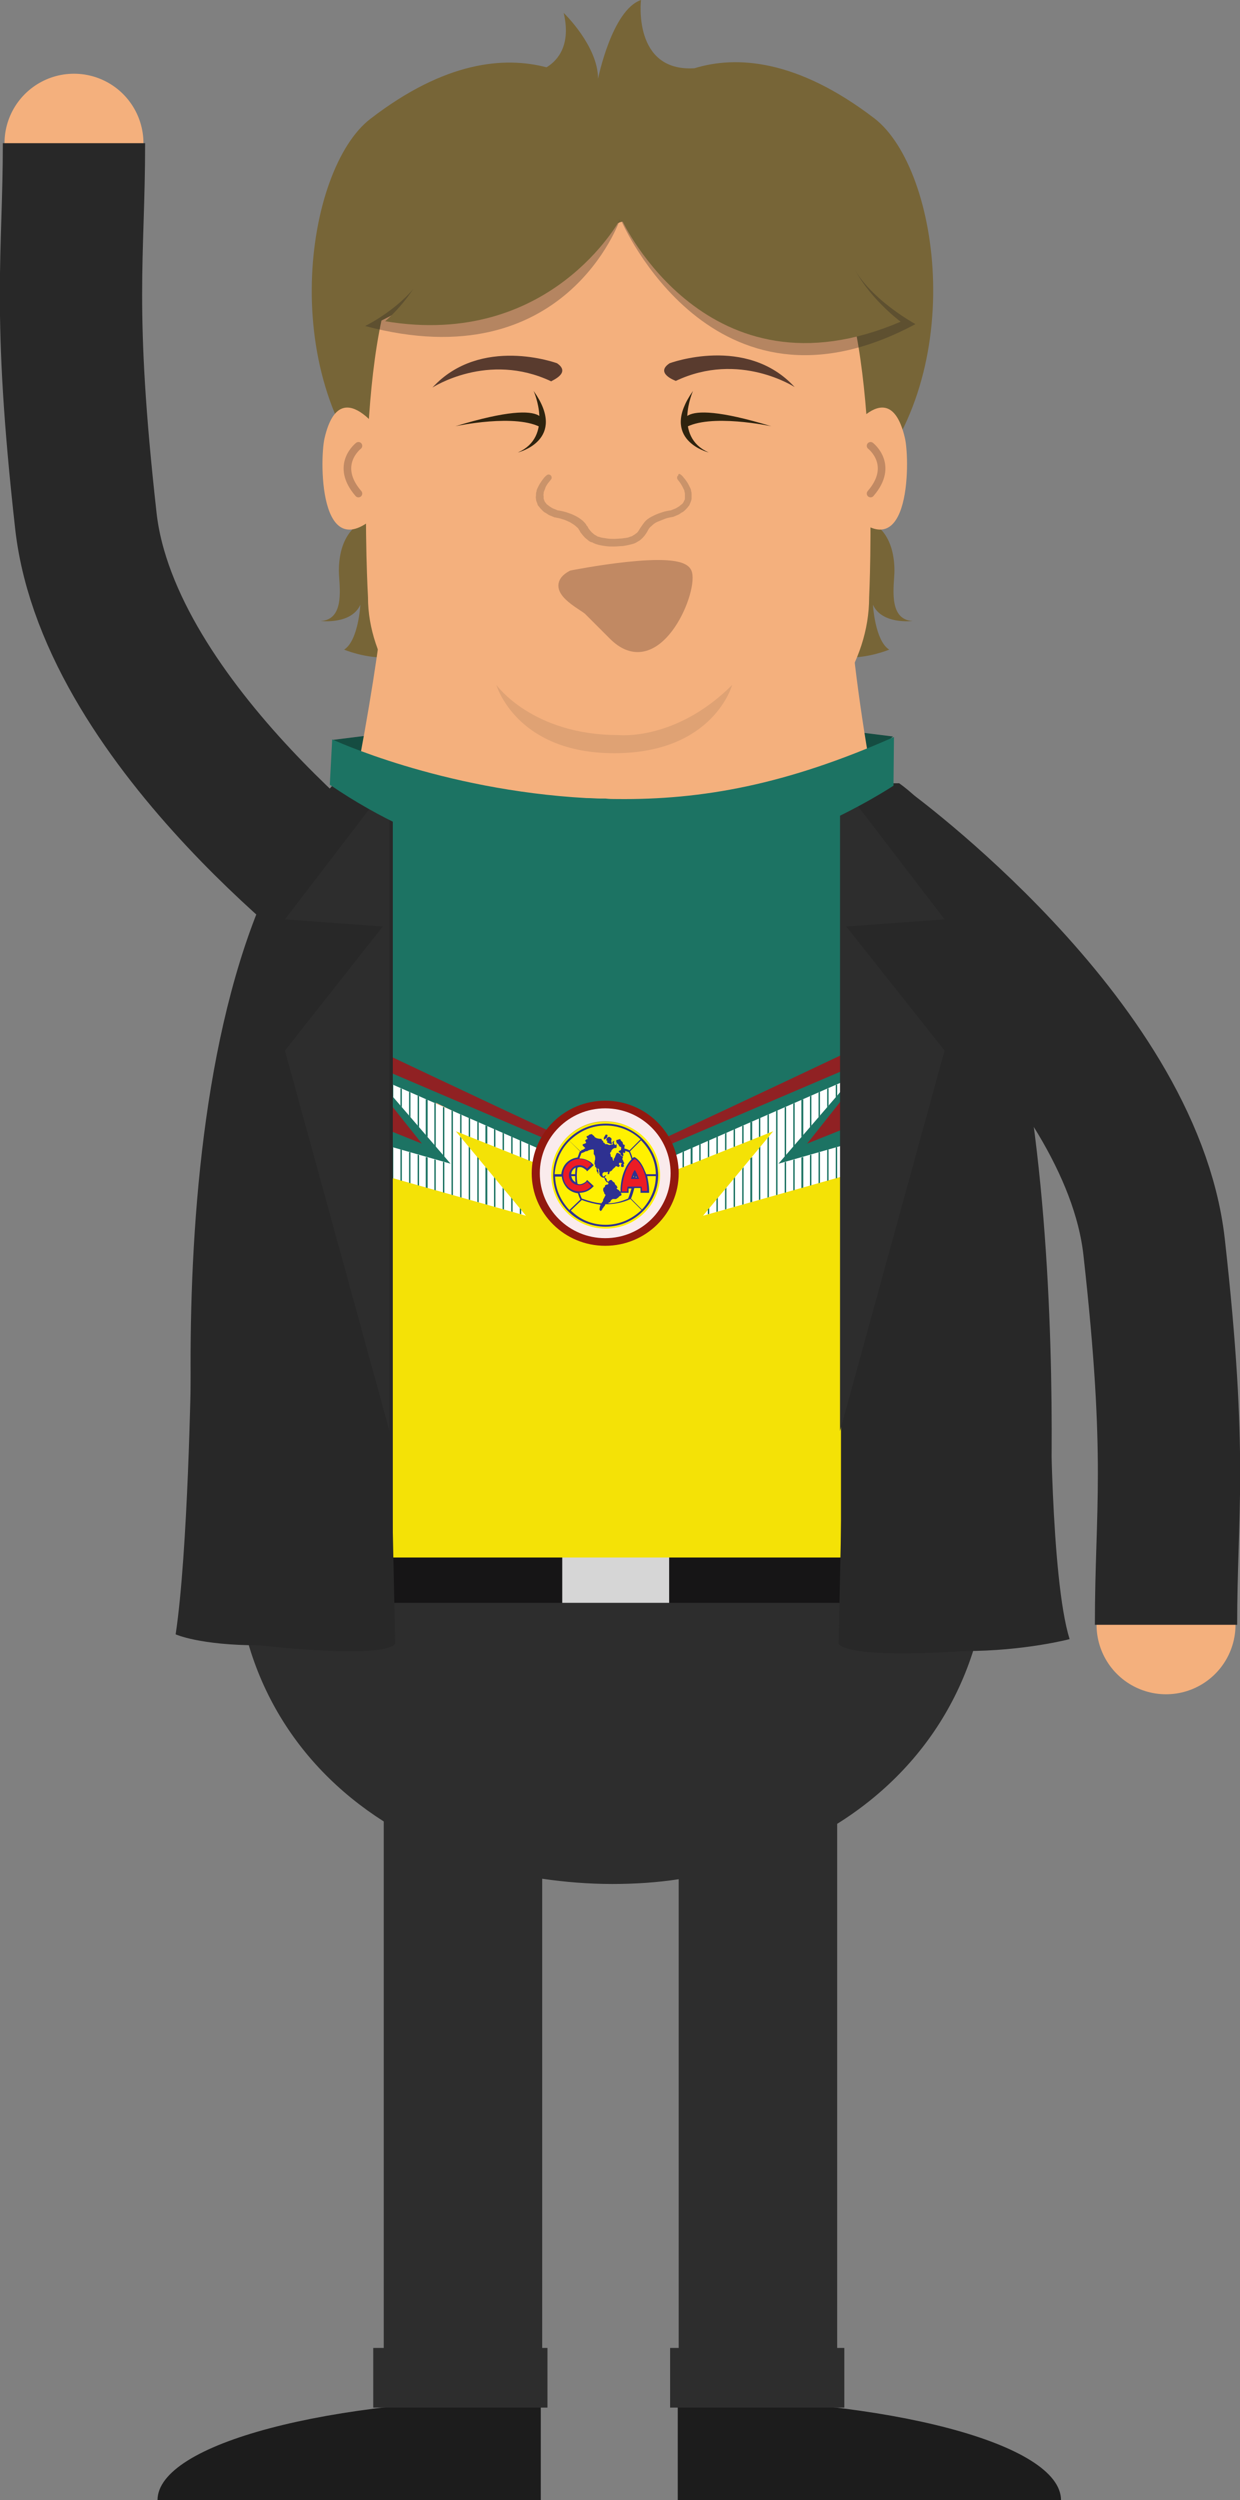 <?xml version="1.0" encoding="utf-8"?>
<!-- Generator: Adobe Illustrator 16.0.0, SVG Export Plug-In . SVG Version: 6.00 Build 0)  -->
<!DOCTYPE svg PUBLIC "-//W3C//DTD SVG 1.1//EN" "http://www.w3.org/Graphics/SVG/1.1/DTD/svg11.dtd">
<svg version="1.1" id="Layer_1" xmlns="http://www.w3.org/2000/svg" xmlns:xlink="http://www.w3.org/1999/xlink" x="0px" y="0px"
	 width="259.8px" height="523.8px" viewBox="0 0 259.8 523.8" enable-background="new 0 0 259.8 523.8" xml:space="preserve">
<rect x="0" y="0" width="259.8" height="523.8" fill="#808080" stroke="none"/>
<g>
	<path fill="#776537" d="M75.9,109.4c0,0-4.9,1.8-4.9,10.2c0,2.8,1.5,10.2-3.8,10.5c0,0,6.4,0.8,8.3-3.4c0,0-0.4,7.5-3.4,9.4
		c0,0,17.7,7.5,20.7-9.4l-1.5-24.9C91.4,101.8,80.4,97.3,75.9,109.4z"/>
	<path fill="#776537" d="M182.5,109.4c0,0,4.9,1.8,4.9,10.2c0,2.8-1.5,10.2,3.8,10.5c0,0-6.4,0.8-8.3-3.4c0,0,0.4,7.5,3.4,9.4
		c0,0-17.7,7.5-20.7-9.4l1.5-24.9C167.1,101.8,178,97.3,182.5,109.4z"/>
	<g>
		<polygon fill="#154C41" points="69.8,155 81.8,153.5 83.7,167.1 		"/>
		<polygon fill="#154C41" points="187.1,154.3 175.1,152.8 173.2,166.4 		"/>
		<path fill="#F4B07D" d="M200.6,232.6H58.5c0,0,23.3-85.9,23.3-127.1c0-23.8,95.2-23.8,95.2,0C176.9,165,200.6,232.6,200.6,232.6z"
			/>
		<g>
			<path fill="#776537" d="M183.2,24.8c-16.2-12.4-28.9-13.2-37.7-10.5C132.5,15.1,134.3,0,134.3,0c-6.1,2.1-9,16.5-9,16.5
				c0-6.9-7.2-13.8-7.2-13.8c1.8,7.6-2.1,10.5-3.6,11.4c-8.8-2.3-21.2-1.3-36.9,10.8c-13.8,10.6-20,54.8,3.3,78.1l49.5-55.3
				l49.5,55.3C203.2,79.6,197.1,35.5,183.2,24.8z"/>
			<path fill="#F4B07D" d="M174.1,53.9c0,0-16-20.5-46.4-20c-30.3-0.4-43.1,20-43.1,20c-10.6,17.4-7.5,71.2-7.5,71.2
				c0,26.6,36.9,47.8,52.4,47.8c15.5,0,52.6-19.8,52.6-47.8C182.1,125.1,184.7,71.3,174.1,53.9z"/>
			<g>
				<path opacity="0.1" fill="#232222" d="M153.4,143.5c0,0-3.9,14.3-24.7,14.3c-20.6,0-24.7-14.3-24.7-14.3s7.5,10.5,25.6,10.5
					C129.6,154,141.6,155.3,153.4,143.5z"/>
			</g>
			<path fill="#F4B07D" d="M81.5,93c0,0-10-16.3-13.5-1.2c-1.1,4.7-1.2,29.9,13.1,13.9"/>
			
				<path fill="none" stroke="#C18963" stroke-width="1.594" stroke-linecap="round" stroke-linejoin="round" stroke-miterlimit="10" d="
				M75.1,93.4c0,0-5.2,4,0,10"/>
			<path fill="#F4B07D" d="M176.1,93c0,0,10-16.3,13.5-1.2c1.1,4.7,1.2,29.9-13.1,13.9"/>
			
				<path fill="none" stroke="#C18963" stroke-width="1.594" stroke-linecap="round" stroke-linejoin="round" stroke-miterlimit="10" d="
				M182.4,93.4c0,0,5.2,4,0,10"/>
			<g display="none">
				<g display="inline" opacity="0.2">
					<path fill="#231F20" d="M142.5,98.2c0.2,0.1,0.3,0.3,0.5,0.5c0.1,0.2,0.3,0.3,0.4,0.5c0.3,0.4,0.5,0.7,0.7,1.1
						c0.1,0.2,0.2,0.4,0.3,0.6c0.1,0.2,0.2,0.4,0.2,0.7c0.1,0.2,0.1,0.5,0.1,0.7c0,0.2,0,0.5,0,0.8c0,0.3-0.1,0.5-0.2,0.7
						c-0.1,0.2-0.2,0.5-0.3,0.7c-0.2,0.2-0.3,0.4-0.5,0.6l-0.5,0.5c-0.2,0.2-0.4,0.3-0.6,0.4l-0.6,0.4l-1.2,0.5l0,0l-0.1,0
						c-0.5,0.1-1,0.2-1.5,0.4c-0.5,0.2-1,0.4-1.5,0.6c-0.5,0.2-0.9,0.5-1.2,0.8c-0.4,0.3-0.6,0.6-0.9,1.2c-0.3,0.5-0.7,1.1-1.3,1.5
						c-0.3,0.3-0.6,0.4-0.9,0.6c-0.3,0.2-0.6,0.3-0.9,0.4c-0.6,0.2-1.3,0.3-1.9,0.4c-0.6,0-1.2,0.1-1.9,0.1c-0.6,0-1.1,0-1.8-0.1
						c-0.6-0.1-1.3-0.2-1.9-0.4l-0.5-0.1c-0.2-0.1-0.3-0.2-0.5-0.2c-0.3-0.1-0.6-0.3-0.9-0.6c-0.6-0.4-1-1-1.4-1.5l-0.2-0.4
						l-0.1-0.1l0,0c0.1,0.1,0,0,0,0l-0.1-0.2c-0.2-0.3-0.3-0.3-0.5-0.5c-0.3-0.3-0.8-0.6-1.2-0.8c-0.5-0.2-1-0.5-1.5-0.6
						c-0.5-0.2-1.1-0.3-1.5-0.4l-0.1,0l0,0l-1.2-0.5l-0.6-0.4c-0.2-0.1-0.4-0.2-0.6-0.4l-0.5-0.5c-0.2-0.2-0.3-0.4-0.5-0.6
						c-0.2-0.2-0.2-0.5-0.3-0.7c-0.1-0.2-0.2-0.5-0.2-0.7c-0.1-0.3,0-0.5,0-0.8c0-0.3,0-0.5,0.1-0.7c0-0.2,0.1-0.5,0.2-0.7
						c0.1-0.2,0.2-0.4,0.3-0.6c0.2-0.4,0.4-0.8,0.7-1.1c0.3-0.4,0.5-0.7,0.9-1c0.3-0.2,0.7-0.2,0.9,0c0.2,0.2,0.2,0.6,0,0.9l0,0
						c-0.2,0.2-0.5,0.6-0.7,0.9c-0.2,0.3-0.4,0.6-0.5,1c-0.1,0.2-0.1,0.3-0.2,0.5c-0.1,0.2-0.1,0.3-0.1,0.5c0,0.2-0.1,0.3,0,0.5
						c0,0.2,0,0.3,0,0.5c0,0.1,0,0.3,0.1,0.4c0.1,0.1,0.1,0.3,0.2,0.4c0.1,0.1,0.2,0.2,0.3,0.4l0.4,0.3c0.1,0.1,0.3,0.2,0.4,0.3
						l0.5,0.3l1,0.4l-0.1,0c0.7,0.1,1.2,0.2,1.8,0.4c0.6,0.2,1.2,0.4,1.8,0.7c0.6,0.3,1.1,0.6,1.6,1.1c0.2,0.2,0.6,0.6,0.7,0.8
						l0.1,0.2l0.1,0.1l0.1,0.1l0.2,0.4c0.3,0.4,0.6,0.8,1,1.1c0.1,0.1,0.2,0.1,0.3,0.2l0.3,0.2l0.3,0.2l0.4,0.1
						c0.5,0.2,1,0.2,1.5,0.3c0.5,0.1,1.1,0.1,1.7,0.1l1.6-0.1c0.5-0.1,1.1-0.1,1.5-0.3c0.2-0.1,0.5-0.1,0.7-0.3
						c0.2-0.1,0.4-0.2,0.6-0.3c0.4-0.2,0.6-0.6,0.9-1.1c0.3-0.4,0.7-1.1,1.2-1.6c0.5-0.5,1.1-0.8,1.6-1.1c0.6-0.3,1.2-0.5,1.8-0.7
						c0.6-0.2,1.2-0.3,1.8-0.4l-0.1,0l1-0.4l0.5-0.3c0.1-0.1,0.3-0.2,0.4-0.3l0.4-0.3c0.1-0.1,0.2-0.2,0.3-0.4
						c0.1-0.1,0.1-0.3,0.2-0.4c0.1-0.1,0.1-0.3,0.1-0.4c0-0.1,0-0.3,0-0.5c0-0.2,0-0.3,0-0.5c0-0.2-0.1-0.3-0.1-0.5
						c0-0.2-0.1-0.3-0.2-0.5c-0.3-0.7-0.7-1.3-1.2-1.8l0,0c-0.2-0.3-0.2-0.7,0.1-0.9C141.8,98,142.2,98,142.5,98.2z"/>
				</g>
				<path display="inline" fill="#2E230E" d="M106.1,83.9c0,1.6-1.3,2.9-2.9,2.9c-1.6,0-2.9-1.3-2.9-2.9c0-1.6,1.3-2.9,2.9-2.9
					C104.8,81,106.1,82.3,106.1,83.9z"/>
				<path display="inline" fill="#593B2E" d="M88.1,82.8c0,0,9.9-9.5,23.9-5.8c0,0,4-2.4,0.5-3.8C112.5,73.2,95.9,70.3,88.1,82.8z"
					/>
				<path display="inline" fill="#2E230E" d="M151,83.9c0,1.6,1.3,2.9,2.9,2.9c1.6,0,2.9-1.3,2.9-2.9c0-1.6-1.3-2.9-2.9-2.9
					C152.3,81,151,82.3,151,83.9z"/>
				<path display="inline" fill="#593B2E" d="M169.4,81.6c0,0-10.7-8.5-24.3-3.5c0,0-4.2-2-0.9-3.8
					C144.2,74.3,160.5,69.9,169.4,81.6z"/>
				
					<path display="inline" fill="none" stroke="#C18963" stroke-width="1.99" stroke-linecap="round" stroke-linejoin="round" stroke-miterlimit="10" d="
					M113.4,120.5c0,0,16.9,9.2,31.4-1.6"/>
			</g>
			<g>
				<g opacity="0.2">
					<path fill="#231F20" d="M142.7,99.5c0.2,0.1,0.3,0.3,0.5,0.5c0.1,0.2,0.3,0.3,0.4,0.5c0.3,0.4,0.5,0.7,0.7,1.1
						c0.1,0.2,0.2,0.4,0.3,0.6c0.1,0.2,0.2,0.4,0.2,0.7c0.1,0.2,0.1,0.5,0.1,0.7c0,0.3,0,0.5,0,0.8c0,0.3-0.1,0.5-0.2,0.8
						c-0.1,0.2-0.2,0.5-0.3,0.7c-0.2,0.2-0.3,0.4-0.5,0.6l-0.5,0.5c-0.2,0.2-0.4,0.3-0.6,0.4l-0.6,0.4l-1.2,0.5l0,0l-0.1,0
						c-0.5,0.1-1.1,0.2-1.6,0.4c-0.5,0.2-1,0.4-1.5,0.6c-0.5,0.2-0.9,0.5-1.3,0.9c-0.4,0.3-0.6,0.6-0.9,1.2
						c-0.3,0.5-0.7,1.1-1.3,1.6c-0.3,0.3-0.6,0.4-0.9,0.6c-0.3,0.2-0.6,0.3-1,0.4c-0.7,0.2-1.3,0.3-1.9,0.4c-0.6,0-1.2,0.1-1.9,0.1
						c-0.6,0-1.2,0-1.8-0.1c-0.7-0.1-1.3-0.2-1.9-0.4l-0.5-0.2c-0.2-0.1-0.3-0.2-0.5-0.2c-0.3-0.1-0.6-0.3-0.9-0.6
						c-0.6-0.4-1-1-1.4-1.5l-0.2-0.4l-0.1-0.1l0,0c0.1,0.1,0,0,0,0l-0.1-0.2c-0.2-0.3-0.3-0.3-0.5-0.5c-0.3-0.3-0.8-0.6-1.3-0.9
						c-0.5-0.2-1-0.5-1.5-0.6c-0.5-0.2-1.1-0.3-1.6-0.4l-0.1,0l0,0l-1.2-0.5l-0.6-0.4c-0.2-0.1-0.4-0.2-0.6-0.4l-0.5-0.5
						c-0.2-0.2-0.3-0.4-0.5-0.6c-0.2-0.2-0.2-0.5-0.3-0.7c-0.1-0.2-0.2-0.5-0.2-0.8c-0.1-0.3,0-0.5,0-0.8c0-0.3,0-0.5,0.1-0.7
						c0-0.2,0.1-0.5,0.2-0.7c0.1-0.2,0.2-0.4,0.3-0.6c0.2-0.4,0.5-0.8,0.7-1.1c0.3-0.4,0.5-0.7,0.9-1c0.3-0.3,0.7-0.2,0.9,0
						c0.2,0.2,0.3,0.6,0,0.9l0,0c-0.2,0.3-0.5,0.6-0.7,0.9c-0.2,0.3-0.4,0.6-0.5,1c-0.1,0.2-0.1,0.3-0.2,0.5
						c-0.1,0.2-0.1,0.3-0.1,0.5c0,0.2-0.1,0.3,0,0.5c0,0.2,0,0.3,0,0.5c0,0.1,0.1,0.3,0.1,0.4c0.1,0.1,0.1,0.3,0.2,0.4
						c0.1,0.1,0.2,0.2,0.3,0.4l0.4,0.3c0.1,0.1,0.3,0.2,0.4,0.3l0.5,0.3l1,0.4l-0.1,0c0.7,0.1,1.2,0.2,1.9,0.4
						c0.6,0.2,1.2,0.4,1.8,0.7c0.6,0.3,1.1,0.6,1.7,1.1c0.2,0.2,0.6,0.6,0.7,0.8l0.1,0.2l0.1,0.1l0.1,0.1l0.2,0.4
						c0.3,0.4,0.6,0.8,1,1.1c0.2,0.2,0.4,0.3,0.6,0.4c0.1,0.1,0.2,0.1,0.3,0.2l0.4,0.1c0.5,0.2,1,0.2,1.5,0.3
						c0.5,0.1,1.2,0.1,1.7,0.1l1.6-0.1c0.5-0.1,1.1-0.1,1.5-0.3c0.2-0.1,0.5-0.1,0.7-0.3c0.2-0.1,0.4-0.2,0.6-0.4
						c0.4-0.2,0.6-0.6,0.9-1.1c0.3-0.4,0.7-1.1,1.2-1.6c0.5-0.5,1.1-0.8,1.7-1.1c0.6-0.3,1.2-0.5,1.8-0.7c0.6-0.2,1.2-0.3,1.9-0.4
						l-0.1,0l1-0.4l0.5-0.3c0.2-0.1,0.3-0.2,0.4-0.3l0.4-0.3c0.1-0.1,0.2-0.2,0.3-0.4c0.1-0.1,0.1-0.3,0.2-0.4
						c0.1-0.1,0.1-0.3,0.1-0.4c0-0.1,0-0.3,0-0.5c0-0.2,0-0.3,0-0.5c0-0.2-0.1-0.3-0.1-0.5c0-0.2-0.1-0.3-0.2-0.5
						c-0.3-0.7-0.7-1.3-1.2-1.9l0,0c-0.2-0.3-0.2-0.7,0.1-0.9C142.1,99.2,142.4,99.2,142.7,99.5z"/>
				</g>
				<path fill="#593B2E" d="M116.7,76.1c0,0-16-5.9-26.1,5.1c0,0,11.6-7.6,24.9-1.3C115.4,79.8,119.8,78.2,116.7,76.1z"/>
				
					<path fill="#C18963" stroke="#C18963" stroke-width="2.017" stroke-linecap="round" stroke-linejoin="round" stroke-miterlimit="10" d="
					M119.8,120.5c-5.2,2.8,2.4,6.3,3.5,7.4c2.4,2.4,3.5,3.5,5.1,5.1c9,9.2,16.7-8.6,15.6-12.9C142.9,115.9,119.8,120.5,119.8,120.5z
					"/>
				<path fill="#2E230E" d="M108.5,94.8c0,0,10.6-2.6,3.3-12.9C111.8,81.9,116.1,91.5,108.5,94.8z"/>
				<path fill="#2E230E" d="M95.4,89.3c0,0,12.9-2.8,18.2,0.4C113.6,89.7,117.4,82.6,95.4,89.3z"/>
				<path fill="#593B2E" d="M140.3,76.1c-3.2,2.1,1.3,3.7,1.3,3.7c13.3-6.3,24.9,1.3,24.9,1.3C156.4,70.1,140.3,76.1,140.3,76.1z"/>
				<path fill="#2E230E" d="M145.2,81.9c-7.3,10.3,3.3,12.9,3.3,12.9C140.9,91.5,145.2,81.9,145.2,81.9z"/>
				<path fill="#2E230E" d="M143.4,89.7c5.2-3.2,18.2-0.4,18.2-0.4C139.6,82.6,143.4,89.7,143.4,89.7z"/>
			</g>
			<path fill="#776537" d="M75.6,36.4c0,0-5.8,34.9-5.1,35.2c0.8,0.3,28.2-14.2,28.2-14.2l31.7-11l47.1,14.5l9.6-4l-5-25l-46-4.8
				l-36.1,4L75.6,36.4z"/>
			<path opacity="0.3" fill="#231F20" d="M130.2,46.3c0,0,19.1,44.4,61.6,21.6c0,0-12.2-6.6-14.2-15"/>
			<path opacity="0.3" fill="#231F20" d="M129.9,46c0,0-11.5,33.5-53.4,22.3c0,0,9.6-4.6,13.2-12.5"/>
			<path fill="#776537" d="M130.4,46.3c0,0,17.9,38.4,58.3,21.1c0,0-9.2-6.8-11.2-15.1"/>
			<path fill="#776537" d="M129.9,46c0,0-14.6,27.1-49.2,21.3c0,0,7.5-6.3,8.8-13.7"/>
		</g>
	</g>
	
		<path fill="none" stroke="#F4B07D" stroke-width="29.111" stroke-linecap="round" stroke-linejoin="round" stroke-miterlimit="10" d="
		M78.5,192.8c0,0-55.6-40.4-60.5-83.6c-5-44.7-2.5-55.5-2.5-79.2"/>
	<path fill="none" stroke="#282828" stroke-width="29.811" stroke-linejoin="round" stroke-miterlimit="10" d="M78.5,192.8
		c0,0-55.6-40.4-60.5-83.6c-5-44.7-2.5-55.5-2.5-79.2"/>
	
		<path fill="none" stroke="#F4B07D" stroke-width="29.111" stroke-linecap="round" stroke-linejoin="round" stroke-miterlimit="10" d="
		M181.3,177.6c0,0,55.6,40.4,60.5,83.6c5,44.7,2.5,55.5,2.5,79.2"/>
	<path fill="none" stroke="#282828" stroke-width="29.811" stroke-linejoin="round" stroke-miterlimit="10" d="M181.3,177.6
		c0,0,55.6,40.4,60.5,83.6c5,44.7,2.5,55.5,2.5,79.2"/>
	<path fill="#F4B07D" d="M74.7,170.7c-8.5,36.2-24.8,33.3-24.8,94.4c0,75.3,0,61.7,0,63.7c0,0.1,8.3,0.2,8.3,0.2h71.5V170.7H74.7z"
		/>
	<path opacity="0.2" fill="#232222" d="M131.5,295.3c0,2-1,3.6-2.2,3.6c-1.2,0-2.2-1.6-2.2-3.6c0-2,1-3.6,2.2-3.6
		C130.5,291.7,131.5,293.3,131.5,295.3z"/>
	<path fill="#2D2D2D" d="M207.2,323.9h-36.5c-3-3.2-7.3-5.3-12.1-5.3s-9.1,2-12.1,5.3H109c-3-3.2-7.3-5.3-12.1-5.3s-9.1,2-12.1,5.3
		H49.2c0,25.7,12.2,45.6,31.2,57.7v116c0,9.2,7.4,16.6,16.6,16.6s16.6-7.4,16.6-16.6v-104c4.8,0.7,9.7,1.1,14.7,1.1
		c4.7,0,9.4-0.3,13.9-1v103.9c0,9.2,7.4,16.6,16.6,16.6s16.6-7.4,16.6-16.6V382.1C194.6,370.1,207.2,349.9,207.2,323.9z"/>
	<path fill="#1C1C1C" d="M113.3,502.5C69,502.5,33,512,33,523.8h80.3V502.5z"/>
	<path fill="#1C1C1C" d="M142,502.5c44.3,0,80.3,9.5,80.3,21.3H142V502.5z"/>
	<rect x="78.2" y="491.9" fill="#2D2D2D" width="36.5" height="12.5"/>
	<rect x="140.4" y="491.9" fill="#2D2D2D" width="36.5" height="12.5"/>
	<rect x="49.8" y="324" fill="#161516" width="157.1" height="11.8"/>
	<rect x="117.8" y="324" fill="#D6D6D6" width="22.4" height="11.8"/>
	<g>
		<path opacity="0.2" fill="#232222" d="M130.8,295.8c0,2-1,3.6-2.1,3.6c-1.2,0-2.1-1.6-2.1-3.6c0-2,1-3.6,2.1-3.6
			C129.9,292.2,130.8,293.8,130.8,295.8z"/>
		<path fill="#1C7363" d="M100.3,248.2l-9-17.2l15.9,7.8l16.5,6l15.5-0.9l30.5-12.9l-10.6,17.6l53.6-16.8c-4.1-29-12-56.2-26.7-67
			l-58.3,11.7h-2.9l-53.9-11.7c-14.4,15.9-22,41.5-25.8,67.7L100.3,248.2z"/>
		<path fill="#F4E206" d="M212.9,232.7l-56,17.6l10.3-17.2l-27.9,11.8l-15.8,0.9l-16.7-6.1l-13.2-6.5l8.7,16.6L45,233.4
			c-6.5,45.7-1.6,92.9-1.6,92.9h82.9h4.4h85.9C216.5,326.3,219.1,277.4,212.9,232.7z"/>
	</g>
	<g>
		<path fill="#902123" d="M126.1,241.9c0.2,0.6-70.9-33.2-70.9-33.2l18.9,21.6l-25.2-12.9l-0.8,6l40.3,16.2l-14.6-18.3l51.7,22.1
			L126.1,241.9z"/>
		<polygon fill="#FFFFFF" points="126.9,246.8 78.8,225.7 94.4,243.8 46.3,230.1 43.6,235.9 110.2,254.7 95.5,237 125.6,249 		"/>
		<g>
			<polygon fill="none" points="95.5,237 96.4,238.1 96.4,237.3 			"/>
			<polygon fill="none" points="103.8,240.3 103.8,247 105.3,248.8 105.3,240.9 			"/>
			<polygon fill="none" points="102.1,239.6 102.1,244.9 103.5,246.6 103.5,240.2 			"/>
			<polygon fill="none" points="96.7,237.5 96.7,238.5 98.2,240.2 98.2,238.1 			"/>
			<polygon fill="none" points="94.4,243.8 93.1,242.4 93.1,243.5 			"/>
			<polygon fill="none" points="75.3,238.4 75.3,244.8 76.8,245.3 76.8,238.8 			"/>
			<polygon fill="none" points="48.5,230.7 48.5,237.3 50,237.7 50,231.2 			"/>
			<polygon fill="none" points="123.5,245.3 123.5,248.2 124.9,248.8 124.9,245.9 			"/>
			<polygon fill="none" points="46.7,230.2 46.7,236.8 48.2,237.2 48.2,230.6 			"/>
			<polygon fill="none" points="46.3,230.1 45,233 45,236.3 46.4,236.7 46.4,230.1 			"/>
			<polygon fill="none" points="125.3,246 125.3,248.9 125.6,249 126.7,247 126.7,246.7 			"/>
			<polygon fill="none" points="64.6,235.3 64.6,241.8 66.1,242.2 66.1,235.7 			"/>
			<polygon fill="none" points="43.6,235.9 44.6,236.2 44.6,233.7 			"/>
			<polygon fill="none" points="62.8,234.8 62.8,241.3 64.3,241.7 64.3,235.2 			"/>
			<polygon fill="none" points="61,234.3 61,240.8 62.5,241.2 62.5,234.7 			"/>
			<polygon fill="none" points="68.2,236.3 68.2,242.8 69.6,243.3 69.6,236.8 			"/>
			<polygon fill="none" points="59.2,233.8 59.2,240.3 60.7,240.7 60.7,234.2 			"/>
			<polygon fill="none" points="77.1,238.9 77.1,245.3 78.5,245.8 78.5,239.3 			"/>
			<polygon fill="none" points="57.4,233.3 57.4,239.8 58.9,240.2 58.9,233.7 			"/>
			<polygon fill="none" points="69.9,236.9 69.9,243.3 71.4,243.8 71.4,237.3 			"/>
			<polygon fill="none" points="110.2,254.7 109.2,253.4 109.2,254.4 			"/>
			<polygon fill="none" points="66.4,235.8 66.4,242.3 67.8,242.8 67.8,236.3 			"/>
			<polygon fill="none" points="50.3,231.2 50.3,237.8 51.8,238.2 51.8,231.7 			"/>
			<polygon fill="none" points="71.7,237.4 71.7,243.8 73.2,244.3 73.2,237.8 			"/>
			<polygon fill="none" points="73.5,237.9 73.5,244.3 75,244.8 75,238.3 			"/>
			<polygon fill="none" points="53.9,232.3 53.9,238.8 55.3,239.2 55.3,232.7 			"/>
			<polygon fill="none" points="52.1,231.8 52.1,238.3 53.6,238.7 53.6,232.2 			"/>
			<polygon fill="none" points="55.7,232.8 55.7,239.3 57.1,239.7 57.1,233.2 			"/>
			<polygon fill="none" points="116.3,242.1 116.3,245.3 117.8,245.9 117.8,242.8 			"/>
			<polygon fill="none" points="93.1,232 93.1,242.4 94.4,243.8 93.1,243.5 93.1,249.9 94.6,250.3 94.6,232.6 			"/>
			<polygon fill="none" points="114.5,241.4 114.5,244.6 116,245.2 116,242 			"/>
			<polygon fill="none" points="105.3,240.9 105.3,237.3 103.8,236.7 103.8,240.3 			"/>
			<polygon fill="none" points="91.3,243 91.3,249.4 92.8,249.8 92.8,243.4 			"/>
			<polygon fill="none" points="108.9,242.3 108.9,238.9 107.4,238.2 107.4,241.8 			"/>
			<polygon fill="none" points="112.8,240.6 112.8,243.9 114.2,244.5 114.2,241.2 			"/>
			<polygon fill="none" points="107.1,241.6 107.1,238.1 105.6,237.5 105.6,241 			"/>
			<polygon fill="none" points="82.4,240.4 82.4,246.9 83.9,247.3 83.9,240.8 			"/>
			<polygon fill="none" points="80.6,239.9 80.6,246.4 82.1,246.8 82.1,240.3 			"/>
			<polygon fill="none" points="78.9,239.4 78.9,245.9 80.3,246.3 80.3,239.8 			"/>
			<polygon fill="none" points="89.6,242.5 89.6,248.9 91,249.3 91,242.9 			"/>
			<polygon fill="none" points="87.8,242 87.8,248.4 89.2,248.8 89.2,242.4 			"/>
			<polygon fill="none" points="84.2,240.9 84.2,247.4 85.7,247.8 85.7,241.4 			"/>
			<polygon fill="none" points="86,241.4 86,247.9 87.5,248.3 87.5,241.9 			"/>
			<polygon fill="none" points="100.3,242.7 100.3,251.9 101.7,252.3 101.7,244.5 			"/>
			<polygon fill="none" points="80.3,227.5 80.3,226.4 78.9,225.8 78.9,225.8 			"/>
			<polygon fill="none" points="102.1,244.9 102.1,252.4 103.5,252.8 103.5,246.6 			"/>
			<polygon fill="none" points="105.6,249.2 105.6,253.4 107.1,253.8 107.1,250.9 			"/>
			<polygon fill="none" points="103.8,247 103.8,252.9 105.3,253.3 105.3,248.8 			"/>
			<polygon fill="none" points="107.4,251.3 107.4,253.9 108.9,254.3 108.9,253.1 			"/>
			<polygon fill="none" points="111,239.8 111,243.2 112.4,243.8 112.4,240.4 			"/>
			<polygon fill="none" points="109.2,239 109.2,242.5 110.7,243.1 110.7,239.7 			"/>
			<polygon fill="none" points="98.5,240.6 98.5,251.4 100,251.8 100,242.4 			"/>
			<polygon fill="none" points="100,238.8 100,235 98.5,234.3 98.5,238.2 			"/>
			<polygon fill="none" points="98.2,238.1 98.2,234.2 96.7,233.6 96.7,237.5 			"/>
			<polygon fill="none" points="101.7,239.5 101.7,235.8 100.3,235.1 100.3,238.9 			"/>
			<polygon fill="none" points="103.5,240.2 103.5,236.5 102.1,235.9 102.1,239.6 			"/>
			<polygon fill="none" points="96.7,238.5 96.7,250.9 98.2,251.3 98.2,240.2 			"/>
			<polygon fill="none" points="95.5,237 96.4,237.3 96.4,233.4 94.9,232.8 94.9,250.4 96.4,250.8 96.4,238.1 			"/>
			<polygon fill="none" points="83.9,231.6 83.9,228 82.4,227.3 82.4,229.9 			"/>
			<polygon fill="none" points="82.1,229.6 82.1,227.2 80.6,226.5 80.6,227.9 			"/>
			<polygon fill="none" points="119.9,243.7 119.9,246.8 121.4,247.3 121.4,244.3 			"/>
			<polygon fill="none" points="89.2,237.9 89.2,230.3 87.8,229.7 87.8,236.2 			"/>
			<polygon fill="none" points="118.1,242.9 118.1,246 119.6,246.6 119.6,243.6 			"/>
			<polygon fill="none" points="87.5,235.8 87.5,229.5 86,228.9 86,234.1 			"/>
			<polygon fill="none" points="121.7,244.5 121.7,247.5 123.2,248.1 123.2,245.1 			"/>
			<polygon fill="none" points="85.7,233.7 85.7,228.7 84.2,228.1 84.2,232 			"/>
			<polygon fill="none" points="91,239.9 91,231.1 89.6,230.4 89.6,238.2 			"/>
			<polygon fill="none" points="92.8,242 92.8,231.9 91.3,231.2 91.3,240.3 			"/>
			<polygon fill="#1C7363" points="44.6,233.7 44.6,236.2 45,236.3 45,233 			"/>
			<polygon fill="#1C7363" points="46.4,230.1 46.4,236.7 46.7,236.8 46.7,230.2 			"/>
			<polygon fill="#1C7363" points="48.2,230.6 48.2,237.2 48.5,237.3 48.5,230.7 			"/>
			<polygon fill="#1C7363" points="50,231.2 50,237.7 50.3,237.8 50.3,231.2 			"/>
			<polygon fill="#1C7363" points="51.8,231.7 51.8,238.2 52.1,238.3 52.1,231.8 			"/>
			<polygon fill="#1C7363" points="53.6,232.2 53.6,238.7 53.9,238.8 53.9,232.3 			"/>
			<polygon fill="#1C7363" points="55.3,232.7 55.3,239.2 55.7,239.3 55.7,232.8 			"/>
			<polygon fill="#1C7363" points="57.1,233.2 57.1,239.7 57.4,239.8 57.4,233.3 			"/>
			<polygon fill="#1C7363" points="58.9,233.7 58.9,240.2 59.2,240.3 59.2,233.8 			"/>
			<polygon fill="#1C7363" points="60.7,234.2 60.7,240.7 61,240.8 61,234.3 			"/>
			<polygon fill="#1C7363" points="62.5,234.7 62.5,241.2 62.8,241.3 62.8,234.8 			"/>
			<polygon fill="#1C7363" points="64.3,235.2 64.3,241.7 64.6,241.8 64.6,235.3 			"/>
			<polygon fill="#1C7363" points="66.1,235.7 66.1,242.2 66.4,242.3 66.4,235.8 			"/>
			<polygon fill="#1C7363" points="67.8,236.3 67.8,242.8 68.2,242.8 68.2,236.3 			"/>
			<polygon fill="#1C7363" points="69.6,236.8 69.6,243.3 69.9,243.3 69.9,236.9 			"/>
			<polygon fill="#1C7363" points="71.4,237.3 71.4,243.8 71.7,243.8 71.7,237.4 			"/>
			<polygon fill="#1C7363" points="73.2,237.8 73.2,244.3 73.5,244.3 73.5,237.9 			"/>
			<polygon fill="#1C7363" points="75,238.3 75,244.8 75.3,244.8 75.3,238.4 			"/>
			<polygon fill="#1C7363" points="76.8,238.8 76.8,245.3 77.1,245.3 77.1,238.9 			"/>
			<polygon fill="#1C7363" points="78.5,239.3 78.5,245.8 78.9,245.9 78.9,239.4 			"/>
			<polygon fill="#1C7363" points="78.9,225.8 78.9,225.8 78.8,225.7 			"/>
			<polygon fill="#1C7363" points="80.6,227.9 80.6,226.5 80.3,226.4 80.3,227.5 			"/>
			<polygon fill="#1C7363" points="80.3,239.8 80.3,246.3 80.6,246.4 80.6,239.9 			"/>
			<polygon fill="#1C7363" points="82.4,229.9 82.4,227.3 82.1,227.2 82.1,229.6 			"/>
			<polygon fill="#1C7363" points="82.1,240.3 82.1,246.8 82.4,246.9 82.4,240.4 			"/>
			<polygon fill="#1C7363" points="84.2,232 84.2,228.1 83.9,228 83.9,231.6 			"/>
			<polygon fill="#1C7363" points="83.9,240.8 83.9,247.3 84.2,247.4 84.2,240.9 			"/>
			<polygon fill="#1C7363" points="86,234.1 86,228.9 85.7,228.7 85.7,233.7 			"/>
			<polygon fill="#1C7363" points="85.7,241.4 85.7,247.8 86,247.9 86,241.4 			"/>
			<polygon fill="#1C7363" points="87.8,236.2 87.8,229.7 87.5,229.5 87.5,235.8 			"/>
			<polygon fill="#1C7363" points="87.5,241.9 87.5,248.3 87.8,248.4 87.8,242 			"/>
			<polygon fill="#1C7363" points="89.6,238.2 89.6,230.4 89.2,230.3 89.2,237.9 			"/>
			<polygon fill="#1C7363" points="89.2,242.4 89.2,248.8 89.6,248.9 89.6,242.5 			"/>
			<polygon fill="#1C7363" points="91.3,240.3 91.3,231.2 91,231.1 91,239.9 			"/>
			<polygon fill="#1C7363" points="91,242.9 91,249.3 91.3,249.4 91.3,243 			"/>
			<polygon fill="#1C7363" points="92.8,243.4 92.8,249.8 93.1,249.9 93.1,243.5 			"/>
			<polygon fill="#1C7363" points="93.1,242.4 93.1,232 92.8,231.9 92.8,242 			"/>
			<polygon fill="#1C7363" points="94.6,232.6 94.6,250.3 94.9,250.4 94.9,232.8 			"/>
			<polygon fill="#1C7363" points="96.7,237.5 96.7,233.6 96.4,233.4 96.4,237.3 			"/>
			<polygon fill="#1C7363" points="96.4,238.1 96.4,250.8 96.7,250.9 96.7,238.5 			"/>
			<polygon fill="#1C7363" points="98.2,240.2 98.2,251.3 98.5,251.4 98.5,240.6 			"/>
			<polygon fill="#1C7363" points="98.5,238.2 98.5,234.3 98.2,234.2 98.2,238.1 			"/>
			<polygon fill="#1C7363" points="100,242.4 100,251.8 100.3,251.9 100.3,242.7 			"/>
			<polygon fill="#1C7363" points="100.3,238.9 100.3,235.1 100,235 100,238.8 			"/>
			<polygon fill="#1C7363" points="102.1,239.6 102.1,235.9 101.7,235.8 101.7,239.5 			"/>
			<polygon fill="#1C7363" points="101.7,244.5 101.7,252.3 102.1,252.4 102.1,244.9 			"/>
			<polygon fill="#1C7363" points="103.5,246.6 103.5,252.8 103.8,252.9 103.8,247 			"/>
			<polygon fill="#1C7363" points="103.8,240.3 103.8,236.7 103.5,236.5 103.5,240.2 			"/>
			<polygon fill="#1C7363" points="105.3,248.8 105.3,253.3 105.6,253.4 105.6,249.2 			"/>
			<polygon fill="#1C7363" points="105.6,241 105.6,237.5 105.3,237.3 105.3,240.9 			"/>
			<polygon fill="#1C7363" points="107.1,250.9 107.1,253.8 107.4,253.9 107.4,251.3 			"/>
			<polygon fill="#1C7363" points="107.4,241.8 107.4,238.2 107.1,238.1 107.1,241.6 			"/>
			<polygon fill="#1C7363" points="108.9,254.3 109.2,254.4 109.2,253.4 108.9,253.1 			"/>
			<polygon fill="#1C7363" points="108.9,238.9 108.9,242.3 109.2,242.5 109.2,239 			"/>
			<polygon fill="#1C7363" points="110.7,239.7 110.7,243.1 111,243.2 111,239.8 			"/>
			<polygon fill="#1C7363" points="112.4,240.4 112.4,243.8 112.8,243.9 112.8,240.6 			"/>
			<polygon fill="#1C7363" points="114.2,241.2 114.2,244.5 114.5,244.6 114.5,241.4 			"/>
			<polygon fill="#1C7363" points="116,242 116,245.2 116.3,245.3 116.3,242.1 			"/>
			<polygon fill="#1C7363" points="117.8,242.8 117.8,245.9 118.1,246 118.1,242.9 			"/>
			<polygon fill="#1C7363" points="119.6,243.6 119.6,246.6 119.9,246.8 119.9,243.7 			"/>
			<polygon fill="#1C7363" points="121.4,244.3 121.4,247.3 121.7,247.5 121.7,244.5 			"/>
			<polygon fill="#1C7363" points="123.2,245.1 123.2,248.1 123.5,248.2 123.5,245.3 			"/>
			<polygon fill="#1C7363" points="124.9,245.9 124.9,248.8 125.3,248.9 125.3,246 			"/>
			<polygon fill="#1C7363" points="126.7,246.7 126.7,247 126.9,246.8 			"/>
		</g>
		<path fill="#902123" d="M131.4,241.9c-0.2,0.6,70.9-33.2,70.9-33.2l-18.9,21.6l25.2-12.9l0.8,6l-40.3,16.2l14.5-18.3l-51.7,22.1
			L131.4,241.9z"/>
		<polygon fill="#FFFFFF" points="130.6,246.8 178.7,225.7 163.1,243.8 211.2,230.1 213.9,235.9 147.3,254.7 162,237 131.9,249 		
			"/>
		<g>
			<polygon fill="none" points="162,237 161.1,238.1 161.1,237.3 			"/>
			<polygon fill="none" points="153.7,240.3 153.7,247 152.2,248.8 152.2,240.9 			"/>
			<polygon fill="none" points="155.5,239.6 155.5,244.9 154,246.6 154,240.2 			"/>
			<polygon fill="none" points="160.8,237.5 160.8,238.5 159.3,240.2 159.3,238.1 			"/>
			<polygon fill="none" points="163.1,243.8 164.4,242.4 164.4,243.5 			"/>
			<polygon fill="none" points="182.2,238.4 182.2,244.8 180.8,245.3 180.8,238.8 			"/>
			<polygon fill="none" points="209,230.7 209,237.3 207.5,237.7 207.5,231.2 			"/>
			<polygon fill="none" points="134,245.3 134,248.2 132.6,248.8 132.6,245.9 			"/>
			<polygon fill="none" points="210.8,230.2 210.8,236.8 209.3,237.2 209.3,230.6 			"/>
			<polygon fill="none" points="211.2,230.1 212.6,233 212.6,236.3 211.1,236.7 211.1,230.1 			"/>
			<polygon fill="none" points="132.3,246 132.3,248.9 131.9,249 130.8,247 130.8,246.7 			"/>
			<polygon fill="none" points="192.9,235.3 192.9,241.8 191.5,242.2 191.5,235.7 			"/>
			<polygon fill="none" points="213.9,235.9 212.9,236.2 212.9,233.7 			"/>
			<polygon fill="none" points="194.7,234.8 194.7,241.3 193.2,241.7 193.2,235.2 			"/>
			<polygon fill="none" points="196.5,234.3 196.5,240.8 195,241.2 195,234.7 			"/>
			<polygon fill="none" points="189.4,236.3 189.4,242.8 187.9,243.3 187.9,236.8 			"/>
			<polygon fill="none" points="198.3,233.8 198.3,240.3 196.8,240.7 196.8,234.2 			"/>
			<polygon fill="none" points="180.4,238.9 180.4,245.3 179,245.8 179,239.3 			"/>
			<polygon fill="none" points="200.1,233.3 200.1,239.8 198.6,240.2 198.6,233.7 			"/>
			<polygon fill="none" points="187.6,236.9 187.6,243.3 186.1,243.8 186.1,237.3 			"/>
			<polygon fill="none" points="147.3,254.7 148.3,253.4 148.3,254.4 			"/>
			<polygon fill="none" points="191.1,235.8 191.1,242.3 189.7,242.8 189.7,236.3 			"/>
			<polygon fill="none" points="207.2,231.2 207.2,237.8 205.7,238.2 205.7,231.7 			"/>
			<polygon fill="none" points="185.8,237.4 185.8,243.8 184.3,244.3 184.3,237.8 			"/>
			<polygon fill="none" points="184,237.9 184,244.3 182.5,244.8 182.5,238.3 			"/>
			<polygon fill="none" points="203.6,232.3 203.6,238.8 202.2,239.2 202.2,232.7 			"/>
			<polygon fill="none" points="205.4,231.8 205.4,238.3 203.9,238.7 203.9,232.2 			"/>
			<polygon fill="none" points="201.8,232.8 201.8,239.3 200.4,239.7 200.4,233.2 			"/>
			<polygon fill="none" points="141.2,242.1 141.2,245.3 139.7,245.9 139.7,242.8 			"/>
			<polygon fill="none" points="164.4,232 164.4,242.4 163.1,243.8 164.4,243.5 164.4,249.9 162.9,250.3 162.9,232.6 			"/>
			<polygon fill="none" points="143,241.4 143,244.6 141.5,245.2 141.5,242 			"/>
			<polygon fill="none" points="152.2,240.9 152.2,237.3 153.7,236.7 153.7,240.3 			"/>
			<polygon fill="none" points="166.2,243 166.2,249.4 164.7,249.8 164.7,243.4 			"/>
			<polygon fill="none" points="148.6,242.3 148.6,238.9 150.1,238.2 150.1,241.8 			"/>
			<polygon fill="none" points="144.7,240.6 144.7,243.9 143.3,244.5 143.3,241.2 			"/>
			<polygon fill="none" points="150.4,241.6 150.4,238.1 151.9,237.5 151.9,241 			"/>
			<polygon fill="none" points="175.1,240.4 175.1,246.9 173.6,247.3 173.6,240.8 			"/>
			<polygon fill="none" points="176.9,239.9 176.9,246.4 175.4,246.8 175.4,240.3 			"/>
			<polygon fill="none" points="178.6,239.4 178.6,245.9 177.2,246.3 177.2,239.8 			"/>
			<polygon fill="none" points="167.9,242.5 167.9,248.9 166.5,249.3 166.5,242.9 			"/>
			<polygon fill="none" points="169.7,242 169.7,248.4 168.3,248.8 168.3,242.4 			"/>
			<polygon fill="none" points="173.3,240.9 173.3,247.4 171.8,247.8 171.8,241.4 			"/>
			<polygon fill="none" points="171.5,241.4 171.5,247.9 170,248.3 170,241.9 			"/>
			<polygon fill="none" points="157.2,242.7 157.2,251.9 155.8,252.3 155.8,244.5 			"/>
			<polygon fill="none" points="177.2,227.5 177.2,226.4 178.6,225.8 178.6,225.8 			"/>
			<polygon fill="none" points="155.5,244.9 155.5,252.4 154,252.8 154,246.6 			"/>
			<polygon fill="none" points="151.9,249.2 151.9,253.4 150.4,253.8 150.4,250.9 			"/>
			<polygon fill="none" points="153.7,247 153.7,252.9 152.2,253.3 152.2,248.8 			"/>
			<polygon fill="none" points="150.1,251.3 150.1,253.9 148.6,254.3 148.6,253.1 			"/>
			<polygon fill="none" points="146.5,239.8 146.5,243.2 145.1,243.8 145.1,240.4 			"/>
			<polygon fill="none" points="148.3,239 148.3,242.5 146.8,243.1 146.8,239.7 			"/>
			<polygon fill="none" points="159,240.6 159,251.4 157.6,251.8 157.6,242.4 			"/>
			<polygon fill="none" points="157.6,238.8 157.6,235 159,234.3 159,238.2 			"/>
			<polygon fill="none" points="159.3,238.1 159.3,234.2 160.8,233.6 160.8,237.5 			"/>
			<polygon fill="none" points="155.8,239.5 155.8,235.8 157.2,235.1 157.2,238.9 			"/>
			<polygon fill="none" points="154,240.2 154,236.5 155.5,235.9 155.5,239.6 			"/>
			<polygon fill="none" points="160.8,238.5 160.8,250.9 159.3,251.3 159.3,240.2 			"/>
			<polygon fill="none" points="162,237 161.1,237.3 161.1,233.4 162.6,232.8 162.6,250.4 161.1,250.8 161.1,238.1 			"/>
			<polygon fill="none" points="173.6,231.6 173.6,228 175.1,227.3 175.1,229.9 			"/>
			<polygon fill="none" points="175.4,229.6 175.4,227.2 176.9,226.5 176.9,227.9 			"/>
			<polygon fill="none" points="137.6,243.7 137.6,246.8 136.1,247.3 136.1,244.3 			"/>
			<polygon fill="none" points="168.3,237.9 168.3,230.3 169.7,229.7 169.7,236.2 			"/>
			<polygon fill="none" points="139.4,242.9 139.4,246 137.9,246.6 137.9,243.6 			"/>
			<polygon fill="none" points="170,235.8 170,229.5 171.5,228.9 171.5,234.1 			"/>
			<polygon fill="none" points="135.8,244.5 135.8,247.5 134.4,248.1 134.4,245.1 			"/>
			<polygon fill="none" points="171.8,233.7 171.8,228.7 173.3,228.1 173.3,232 			"/>
			<polygon fill="none" points="166.5,239.9 166.5,231.1 167.9,230.4 167.9,238.2 			"/>
			<polygon fill="none" points="164.7,242 164.7,231.9 166.2,231.2 166.2,240.3 			"/>
			<polygon fill="#1C7363" points="212.9,233.7 212.9,236.2 212.6,236.3 212.6,233 			"/>
			<polygon fill="#1C7363" points="211.1,230.1 211.1,236.7 210.8,236.8 210.8,230.2 			"/>
			<polygon fill="#1C7363" points="209.3,230.6 209.3,237.2 209,237.3 209,230.7 			"/>
			<polygon fill="#1C7363" points="207.5,231.2 207.5,237.7 207.2,237.8 207.2,231.2 			"/>
			<polygon fill="#1C7363" points="205.7,231.7 205.7,238.2 205.4,238.3 205.4,231.8 			"/>
			<polygon fill="#1C7363" points="203.9,232.2 203.9,238.7 203.6,238.8 203.6,232.3 			"/>
			<polygon fill="#1C7363" points="202.2,232.7 202.2,239.2 201.8,239.3 201.8,232.8 			"/>
			<polygon fill="#1C7363" points="200.4,233.2 200.4,239.7 200.1,239.8 200.1,233.3 			"/>
			<polygon fill="#1C7363" points="198.6,233.7 198.6,240.2 198.3,240.3 198.3,233.8 			"/>
			<polygon fill="#1C7363" points="196.8,234.2 196.8,240.7 196.5,240.8 196.5,234.3 			"/>
			<polygon fill="#1C7363" points="195,234.7 195,241.2 194.7,241.3 194.7,234.8 			"/>
			<polygon fill="#1C7363" points="193.2,235.2 193.2,241.7 192.9,241.8 192.9,235.3 			"/>
			<polygon fill="#1C7363" points="191.5,235.7 191.5,242.2 191.1,242.3 191.1,235.8 			"/>
			<polygon fill="#1C7363" points="189.7,236.3 189.7,242.8 189.4,242.8 189.4,236.3 			"/>
			<polygon fill="#1C7363" points="187.9,236.8 187.9,243.3 187.6,243.3 187.6,236.9 			"/>
			<polygon fill="#1C7363" points="186.1,237.3 186.1,243.8 185.8,243.8 185.8,237.4 			"/>
			<polygon fill="#1C7363" points="184.3,237.8 184.3,244.3 184,244.3 184,237.9 			"/>
			<polygon fill="#1C7363" points="182.5,238.3 182.5,244.8 182.2,244.8 182.2,238.4 			"/>
			<polygon fill="#1C7363" points="180.8,238.8 180.8,245.3 180.4,245.3 180.4,238.9 			"/>
			<polygon fill="#1C7363" points="179,239.3 179,245.8 178.6,245.9 178.6,239.4 			"/>
			<polygon fill="#1C7363" points="178.6,225.8 178.6,225.8 178.7,225.7 			"/>
			<polygon fill="#1C7363" points="176.9,227.9 176.9,226.5 177.2,226.4 177.2,227.5 			"/>
			<polygon fill="#1C7363" points="177.2,239.8 177.2,246.3 176.9,246.4 176.9,239.9 			"/>
			<polygon fill="#1C7363" points="175.1,229.9 175.1,227.3 175.4,227.2 175.4,229.6 			"/>
			<polygon fill="#1C7363" points="175.4,240.3 175.4,246.8 175.1,246.9 175.1,240.4 			"/>
			<polygon fill="#1C7363" points="173.3,232 173.3,228.1 173.6,228 173.6,231.6 			"/>
			<polygon fill="#1C7363" points="173.6,240.8 173.6,247.3 173.3,247.4 173.3,240.9 			"/>
			<polygon fill="#1C7363" points="171.5,234.1 171.5,228.9 171.8,228.7 171.8,233.7 			"/>
			<polygon fill="#1C7363" points="171.8,241.4 171.8,247.8 171.5,247.9 171.5,241.4 			"/>
			<polygon fill="#1C7363" points="169.7,236.2 169.7,229.7 170,229.5 170,235.8 			"/>
			<polygon fill="#1C7363" points="170,241.9 170,248.3 169.7,248.4 169.7,242 			"/>
			<polygon fill="#1C7363" points="167.9,238.2 167.9,230.4 168.3,230.3 168.3,237.9 			"/>
			<polygon fill="#1C7363" points="168.3,242.4 168.3,248.8 167.9,248.9 167.9,242.5 			"/>
			<polygon fill="#1C7363" points="166.2,240.3 166.2,231.2 166.5,231.1 166.5,239.9 			"/>
			<polygon fill="#1C7363" points="166.5,242.9 166.5,249.3 166.2,249.4 166.2,243 			"/>
			<polygon fill="#1C7363" points="164.7,243.4 164.7,249.8 164.4,249.9 164.4,243.5 			"/>
			<polygon fill="#1C7363" points="164.4,242.4 164.4,232 164.7,231.9 164.7,242 			"/>
			<polygon fill="#1C7363" points="162.9,232.6 162.9,250.3 162.6,250.4 162.6,232.8 			"/>
			<polygon fill="#1C7363" points="160.8,237.5 160.8,233.6 161.1,233.4 161.1,237.3 			"/>
			<polygon fill="#1C7363" points="161.1,238.1 161.1,250.8 160.8,250.9 160.8,238.5 			"/>
			<polygon fill="#1C7363" points="159.3,240.2 159.3,251.3 159,251.4 159,240.6 			"/>
			<polygon fill="#1C7363" points="159,238.2 159,234.3 159.3,234.2 159.3,238.1 			"/>
			<polygon fill="#1C7363" points="157.6,242.4 157.6,251.8 157.2,251.9 157.2,242.7 			"/>
			<polygon fill="#1C7363" points="157.2,238.9 157.2,235.1 157.6,235 157.6,238.8 			"/>
			<polygon fill="#1C7363" points="155.5,239.6 155.5,235.9 155.8,235.8 155.8,239.5 			"/>
			<polygon fill="#1C7363" points="155.8,244.5 155.8,252.3 155.5,252.4 155.5,244.9 			"/>
			<polygon fill="#1C7363" points="154,246.6 154,252.8 153.7,252.9 153.7,247 			"/>
			<polygon fill="#1C7363" points="153.7,240.3 153.7,236.7 154,236.5 154,240.2 			"/>
			<polygon fill="#1C7363" points="152.2,248.8 152.2,253.3 151.9,253.4 151.9,249.2 			"/>
			<polygon fill="#1C7363" points="151.9,241 151.9,237.5 152.2,237.3 152.2,240.9 			"/>
			<polygon fill="#1C7363" points="150.4,250.9 150.4,253.8 150.1,253.9 150.1,251.3 			"/>
			<polygon fill="#1C7363" points="150.1,241.8 150.1,238.2 150.4,238.1 150.4,241.6 			"/>
			<polygon fill="#1C7363" points="148.6,254.3 148.3,254.4 148.3,253.4 148.6,253.1 			"/>
			<polygon fill="#1C7363" points="148.6,238.9 148.6,242.3 148.3,242.5 148.3,239 			"/>
			<polygon fill="#1C7363" points="146.8,239.7 146.8,243.1 146.5,243.2 146.5,239.8 			"/>
			<polygon fill="#1C7363" points="145.1,240.4 145.1,243.8 144.7,243.9 144.7,240.6 			"/>
			<polygon fill="#1C7363" points="143.3,241.2 143.3,244.5 143,244.6 143,241.4 			"/>
			<polygon fill="#1C7363" points="141.5,242 141.5,245.2 141.2,245.3 141.2,242.1 			"/>
			<polygon fill="#1C7363" points="139.7,242.8 139.7,245.9 139.4,246 139.4,242.9 			"/>
			<polygon fill="#1C7363" points="137.9,243.6 137.9,246.6 137.6,246.8 137.6,243.7 			"/>
			<polygon fill="#1C7363" points="136.1,244.3 136.1,247.3 135.8,247.5 135.8,244.5 			"/>
			<polygon fill="#1C7363" points="134.4,245.1 134.4,248.1 134,248.2 134,245.3 			"/>
			<polygon fill="#1C7363" points="132.6,245.9 132.6,248.8 132.3,248.9 132.3,246 			"/>
			<polygon fill="#1C7363" points="130.8,246.7 130.8,247 130.6,246.8 			"/>
		</g>
		<g>
			<ellipse fill="#92190F" cx="126.8" cy="245.8" rx="15.4" ry="15.2"/>
			<ellipse fill="#FAEBEC" cx="126.8" cy="245.8" rx="13.7" ry="13.6"/>
			<ellipse fill="#D3B23F" cx="126.8" cy="245.8" rx="11.1" ry="10.9"/>
			<g>
				<path fill="#FFF100" d="M126.9,235c6.3,0,11.4,5,11.4,11.2c0,6.2-5.1,11.2-11.4,11.2c-6.3,0-11.4-5-11.4-11.2
					C115.5,240,120.6,235,126.9,235L126.9,235z"/>
				<path fill="#2E3191" d="M126.9,235.4c-6,0-11,4.9-11,10.8c0,6,4.9,10.8,11,10.8c6,0,11-4.9,11-10.8
					C137.8,240.3,132.9,235.4,126.9,235.4z"/>
				<path fill="#FFF100" d="M137.4,246h-2c-0.1-0.3-0.2-0.5-0.3-0.7c-0.5-1.3-1.2-2.3-2-2.8l-0.2-0.1l-0.2,0.1
					c-0.1,0-0.1,0.1-0.2,0.1c-0.1-0.5-0.3-0.9-0.5-1.4l2.3-2.3C136.2,240.8,137.4,243.3,137.4,246z"/>
				<path fill="#FFF100" d="M126.9,235.8c2.8,0,5.4,1.1,7.3,2.9l-2.3,2.3c-0.4-0.2-0.7-0.3-1.1-0.4l0.1-0.7l-0.1-0.1
					c0,0.1-0.3,0-0.3-0.3c-0.1,0,0.1-0.2-0.1-0.2l-0.1-0.2l-0.1,0l-0.2-0.3l0-0.1c-0.1-0.1-0.3,0-0.3,0c-0.1,0-0.3,0.1-0.3,0.1
					l-0.1,0l-0.1,0l-0.1,0.2c0,0.1,0,0.1,0,0.2c0.1,0,0.1,0.2,0.1,0.2l0,0.1c0,0.1,0.2,0,0.3,0.2l0.1,0.1c0,0.1,0,0.1,0.1,0.2
					l0.1,0.2l0.1,0l0.1,0.1l0.1,0c0.1,0.1,0,0.5,0,0.6l-0.1,0.1c-0.1,0-0.3,0.1-0.4,0.2c0.1,0,0,0.4,0.2,0.2c0,0.1,0.2,0.2,0.2,0.2
					l0,0.2c0.1,0.2,0.3,0.4,0.5,0.4c0.1,0,0.1,0.1,0.1-0.3l0-0.1c-0.1-0.3-0.1-0.5,0.2-0.2l0.1-0.1l0.1-0.1l0-0.3
					c0.3,0.1,0.5,0.2,0.8,0.3c0.2,0.5,0.4,1,0.5,1.5c-0.6,0.6-1.1,1.4-1.5,2.4c-0.5,1.2-0.8,2.7-0.8,4.3l0,0.1l-0.1-0.1
					c-0.1,0-0.1-0.2-0.2-0.2c0-0.1-0.1,0-0.1-0.1l-0.2-0.1l-0.1-0.1c-0.1,0-0.1-0.1-0.1-0.2c0.1,0,0.1-0.1,0.2-0.1l0-0.1l-0.1,0
					c0-0.1-0.1-0.2-0.1-0.3c-0.1,0-0.4-0.3-0.4-0.5c0-0.1-0.1-0.2-0.2-0.2c0-0.1-0.2-0.1-0.2-0.2c-0.1,0-0.1-0.1-0.1-0.1l-0.2-0.2
					c-0.1,0-0.2,0-0.4,0.1l-0.3,0.3l-0.3-0.3l0-0.3c-0.1,0-0.1,0-0.1-0.1l-0.1-0.1l-0.2-0.1c0-0.1,0.1-0.3,0.2-0.3l0.1-0.1l-0.1-0.1
					l-0.2,0.1l-0.1,0.1l-0.2,0.1l-0.1-0.1c0-0.1-0.1-0.2-0.1-0.2c0-0.2,0-0.5,0.3-0.6c0.2-0.1,0.3-0.1,0.4,0c0.3,0-0.1-0.1,0.5-0.1
					l-0.1,0.4l0.1,0.1c0.1,0,0.1,0,0.2,0l0.1-0.3c0-0.1,0-0.1,0-0.2c0-0.1,0.2,0,0.2-0.1l0.1-0.1c0.1,0,0.2,0,0.2-0.1
					c0,0,0-0.1,0.1-0.1c0-0.1,0.1-0.1,0.1-0.2l0.2-0.1l0-0.1l0.2-0.1l0.1-0.1c0-0.1,0.1-0.2,0.2-0.2l0.5,0.2
					c0.1-0.1,0.4-0.3,0.2-0.4c0-0.1-0.2,0-0.1-0.4l0.1-0.1l0.1,0l0.4,0.1c0,0.1-0.1,0.1-0.2,0.3c0.1,0,0,0.3,0,0.3l0,0.1
					c0.1,0,0.2,0.1,0.3,0.1c0,0,0.1,0,0.1,0c0,0,0.2-0.1,0.2-0.1c0-0.2,0-0.4-0.1-0.4c0-0.1,0.2-0.2,0.2-0.3c0-0.1-0.2-0.3-0.2-0.4
					c0-0.2-0.2-0.3-0.2-0.5c0-0.2,0.1-0.2,0.1-0.4l-0.1-0.2l-0.2,0l-0.1-0.1c-0.1-0.1-0.1-0.3-0.3-0.4c0-0.1-0.2,0-0.2-0.1
					c-0.2-0.1-0.3-0.1-0.4,0l-0.1,0.1l0,0.1L129,242c-0.1,0.3-0.2,0.5-0.3,0.7l-0.1,0l0,0.4l-0.1,0.1c-0.1,0-0.1-0.5-0.2-0.5
					c0-0.1,0.1-0.2,0-0.2l-0.2-0.1l-0.1-0.1c-0.1,0,0-0.6-0.2-0.6c0-0.1,0.1-0.2,0.1-0.3l0.2-0.2l0-0.1l0-0.1c0.1,0,0.3-0.4,0.5-0.4
					c0-0.1,0.4-0.1,0.5-0.1c0.1-0.1,0.1-0.2,0.1-0.2l0-0.6l-0.3,0.2c-0.1-0.1-0.1-0.1-0.1-0.1c-0.1-0.1-0.2-0.2-0.2-0.5
					c0-0.1,0.2-0.3,0.1-0.3l-0.2,0.1c-0.1,0.1-0.3,0.2-0.1,0.5c0.1,0.1-0.1,0.2-0.2,0.2l-0.1,0l-0.1,0c0,0.1-0.2,0-0.3,0.1l-0.3-0.1
					c0,0-0.2-0.1-0.3-0.1l-0.3,0l-0.2-0.3c-0.1,0-0.2,0-0.2-0.1l0-0.2c0,0-0.2-0.1-0.2-0.2c-0.2,0-0.1-0.2-0.2-0.3
					c-0.5,0-1.2-0.1-1.5-0.5l0-0.1c-0.1,0-0.4-0.3-0.4-0.3l-0.1-0.1c-0.2,0-0.4,0.1-0.5,0.1c-0.1,0.1-0.3,0.3-0.5,0.3
					c-0.1,0-0.1,0.1-0.1,0.3l0.1,0c0,0.1,0.1,0.2,0.1,0.3l-0.1,0.1c-0.1,0-0.1,0-0.2,0l-0.1,0.2l-0.1,0l0,0.2l0.1,0l0.1,0.3
					c-0.1,0.2-0.4,0.2-0.6,0.3c-0.1,0-0.2,0.2-0.1,0.3c0.1,0.1,0.2,0.2,0.2,0.2l0.3,0.3c0,0,0,0.1,0,0.1c-0.1,0-0.1,0-0.2,0.1
					c0,0,0,0-0.1,0c0,0,0,0,0,0.1c-0.1,0-0.2,0.1-0.2,0.1c-0.1,0-0.3,0-0.3,0.1l0,0.1c-0.1,0-0.2,0.1-0.2,0.1l-2.3-2.2
					C121.5,236.9,124,235.8,126.9,235.8z"/>
				<path fill="#FFF100" d="M126.4,249.5l0.2,0.4c0,0.1,0,0.3,0.2,0.3c0,0.1,0,0.2,0.1,0.2l-0.1,0.1l-0.1,0.2c0,0.1-0.3,0.5-0.3,0.6
					c-0.1,0.1,0,0.3-0.1,0.4l-0.1,0.1c-0.1,0.1-0.1,0.2-0.2,0.3c-1.3-0.1-2.7-0.5-4.1-1c-0.2-0.4-0.3-0.8-0.5-1.2
					c0.5,0,1-0.1,1.5-0.3c0.5-0.2,0.9-0.5,1.3-0.9l0.2-0.2l-0.2-0.2l-1.2-1.1l-0.2,0.3c-0.2,0.2-0.4,0.3-0.6,0.4
					c-0.2,0.1-0.5,0.2-0.7,0.2c-0.2,0-0.3,0-0.5-0.1c-0.2-1.1-0.2-2.3,0-3.4c0.1,0,0.3-0.1,0.5-0.1c0.3,0,0.5,0.1,0.7,0.2
					c0.2,0.1,0.4,0.3,0.6,0.4l0.2,0.3l1.4-1.3l-0.2-0.2c-0.3-0.4-0.8-0.7-1.3-0.9c-0.5-0.2-0.9-0.3-1.5-0.3c0.1-0.4,0.3-0.7,0.4-1.1
					c0.3-0.1,0.6-0.2,0.9-0.4c0.3,0,0.5-0.1,0.6-0.2c0.3-0.1,0.6-0.2,1-0.2c0,0.1,0.1,0.1,0.1,0.1c0,0.3,0,0.7,0,0.9
					c0.3,0.3,0.3,0.6,0.3,1.1c-0.1,0.2-0.2,1-0.1,1.1l0.1,0c0,0.1-0.1,0.5,0.1,0.5c0.3,0.3,0.2,0.6,0.2,0.7c0,0.1,0,0.2,0.2,0.4
					c0.1,0.6,0.1,0.2,0.2,0.2c-0.1-0.3,0-0.6-0.1-0.7l-0.1-0.1l0-0.2l0.1,0c0,0,0.1,0.1,0.1,0.1c0.1,0.1,0.1,0.2,0.1,0.3
					c0.1,0.1-0.1,0.4,0.1,0.4l0,0.2l0,0.3c0.2,0.3,0.5,0.7,0.9,0.6l0.2,0.2c0,0.2,0.1,0.4,0.2,0.5l0.1,0.1c0,0,0,0.2,0.3,0.2
					c0.1,0,0.1,0.1,0.1,0.1l0.1,0.2l-0.1,0.1l-0.2,0.1c-0.1-0.1-0.3,0.1-0.4,0.1c-0.1,0.5-0.1,0.4-0.3,0.5
					C126.3,249.1,126.4,249.3,126.4,249.5z"/>
				<path fill="#FFF100" d="M119.3,239l2.2,2.2c-0.2,0.4-0.3,0.9-0.5,1.3c-0.9,0.1-1.7,0.5-2.3,1.1c-0.6,0.6-1,1.5-1.1,2.4h-1.4
					C116.4,243.3,117.5,240.8,119.3,239z"/>
				<path fill="#FFF100" d="M120.5,246h-0.8c0-0.4,0.2-0.8,0.5-1.1c0.1-0.1,0.3-0.2,0.4-0.3C120.6,245.1,120.5,245.5,120.5,246z"/>
				<path fill="#FFF100" d="M120.6,247.7c-0.1-0.1-0.3-0.2-0.4-0.3c-0.3-0.3-0.4-0.6-0.5-1h0.8C120.5,246.9,120.5,247.3,120.6,247.7
					z"/>
				<path fill="#FFF100" d="M116.3,246.5h1.4c0.1,0.9,0.5,1.7,1.1,2.4c0.6,0.6,1.4,1,2.3,1.1c0.1,0.4,0.3,0.9,0.5,1.3l-2.3,2.2
					C117.5,251.6,116.4,249.2,116.3,246.5z"/>
				<path fill="#FFF100" d="M126.9,256.6c-2.9,0-5.4-1.1-7.3-3l2.3-2.2c1.3,0.5,2.6,0.8,3.9,1c0,0.1,0,0.1,0,0.2l-0.1,0.1
					c0,0.2-0.1,0.4-0.1,0.7l0,0.1l0.1,0l0,0.1l0.1,0.1c0,0,0.2,0,0.2-0.1c0.1-0.1,0.1-0.2,0.2-0.2l0-0.2l0.1,0l0-0.1
					c0.1,0,0.2-0.3,0.3-0.4l0.1,0l0-0.1c0.1,0,0-0.2,0.1-0.2c0,0,0-0.1,0.1-0.1c1.7,0,3.5-0.3,5.2-1.1l2.3,2.3
					C132.3,255.5,129.7,256.6,126.9,256.6z"/>
				<path fill="#FFF100" d="M134.5,253.4l-2.3-2.3c0.3-0.7,0.5-1.4,0.7-2.2l1.3,0c0,0,0,0.1,0,0.2c0,0.2,0,0.3,0,0.5v0.3h1.8l0-0.4
					c0-1.1-0.2-2.1-0.4-3.1h1.8C137.4,249.1,136.2,251.6,134.5,253.4z"/>
				<path fill="#EC1C24" d="M121.4,242.8c1,0,1.9,0.4,2.5,1.1l-0.9,0.9c-0.4-0.4-1-0.7-1.6-0.7c-1.2,0-2.2,1-2.2,2.1
					c0,1.2,1,2.1,2.2,2.1c0.6,0,1.2-0.3,1.6-0.7l0.9,0.9c-0.6,0.7-1.5,1.1-2.5,1.1c-1.9,0-3.4-1.5-3.4-3.4
					C118,244.3,119.6,242.8,121.4,242.8L121.4,242.8z"/>
				<path fill="#EC1C24" d="M133,242.8c-1.5,0.9-2.6,3.7-2.7,6.8h1.1c0-0.3,0-0.6,0.1-1l2.9,0c0.1,0.3,0.1,0.6,0.1,0.9h1.1
					C135.6,246.5,134.5,243.7,133,242.8L133,242.8z"/>
				<path fill="#FFF100" d="M130.2,250.1L130.2,250.1c-0.1-0.1-0.1-0.1-0.2-0.2h1.7l0-0.3c0-0.1,0-0.3,0-0.4c0-0.1,0-0.1,0-0.2
					l0.6,0c-0.2,0.7-0.4,1.4-0.7,2.1c-1.4,0.6-2.8,1-4.2,1c0.1-0.1,0.2-0.2,0.2-0.2c0.1,0,0.2,0,0.2-0.1c0.1,0,0.1-0.1,0.1-0.1
					l0.1-0.2c0-0.1,0.5-0.4,0.5-0.3c0.2,0,0.4,0,0.6,0c0,0,0.2-0.2,0.3-0.2c0-0.1,0.1,0,0.1-0.1c0.1,0,0.1-0.1,0.1-0.1l0.1-0.1
					l0.1-0.1c0.1,0,0.3-0.2,0.3-0.1l0.1-0.1C130.2,250.4,130.2,250.2,130.2,250.1z"/>
				<path fill="#2E3191" d="M127.1,238.5l-0.1,0.4c0.3,0.1,0.3,0.2,0.2,0.3c-0.1,0.1,0,0.2,0.3,0.3c0.4,0.2,0.7,0.3,0.7,0.1
					l-0.1-0.4c-0.1-0.1,0-0.3,0-0.4c0.1-0.2,0-0.4-0.4-0.6C127.6,238.1,127.4,238.2,127.1,238.5z"/>
				<path fill="#2E3191" d="M126.7,238.7l0.5-0.4l0.1-0.5c-0.1-0.1-0.2-0.1-0.4-0.1c-0.1,0.2-0.2,0.3-0.3,0.5l-0.1,0.2
					C126.5,238.7,126.6,238.8,126.7,238.7z"/>
				<path fill="#2E3191" d="M133,245.1c-0.3,0.4-0.6,1-0.8,1.9h1.7C133.6,246.2,133.3,245.5,133,245.1L133,245.1z"/>
				<path fill="#FFF100" d="M133.4,246.7h-0.2c0-0.1,0-0.1,0-0.2h0.2C133.3,246.5,133.3,246.6,133.4,246.7z"/>
				<path fill="#FFF100" d="M132.8,246.3c0,0.1,0,0.2,0,0.3h-0.1C132.7,246.5,132.7,246.4,132.8,246.3z"/>
			</g>
		</g>
	</g>
	<path fill="#282828" d="M40,287.7c0,0-0.6,37.5-3.2,54.7c0,0,5,2.3,17.6,2.3c0,0,25.6,3,28.4-0.3l-0.8-37.7L40,287.7z"/>
	<path fill="#282828" d="M82.3,164.1v161.6H41.7c0,0-12.4-117.9,28.4-161.6H82.3z"/>
	<path fill="#282828" d="M220.1,292.2c0,0,0,38.4,4,51.2c0,0-9.4,2.5-22,2.5c0,0-23.6,1.8-26.4-1.5l0.8-37.7L220.1,292.2z"/>
	<path fill="#282828" d="M176.2,164.1v161.6h43.6c0,0,7.3-134-31.4-161.6H176.2z"/>
	<polygon fill="#2D2D2D" points="81.6,164 59.7,192.6 80.2,194.1 59.7,220.1 81.6,299.8 	"/>
	<polygon fill="#2D2D2D" points="176,164 197.9,192.6 177.3,194.1 197.9,220.1 176,299.8 	"/>
	<g>
		<path fill="#F4B07D" d="M167,147.8c0,0-6,20.3-38.3,20.3c-31.9,0-38.3-20.3-38.3-20.3s11.7,14.9,39.7,14.9
			C130,162.8,148.7,164.5,167,147.8z"/>
	</g>
	<path fill="#1C7363" d="M129.2,167.4c-0.8,0-1.5,0-2.3-0.1l0,0c-0.3,0-0.7,0-1,0l0,0c-1,0-2-0.1-2.9-0.1c0,0-0.1,0-0.1,0
		c-30.7-1.7-53.3-12.3-53.3-12.3l-0.5,9.5c21.2,14.5,41.8,17.9,52.4,18.6c2,0.2,4.1,0.2,5.7,0.2c1.1,0,1.6,0,1.6,0
		c30.7,0,58.4-18.6,58.4-18.6l0.1-10.2C164.8,164.4,147.1,167.6,129.2,167.4z"/>
</g>
</svg>
